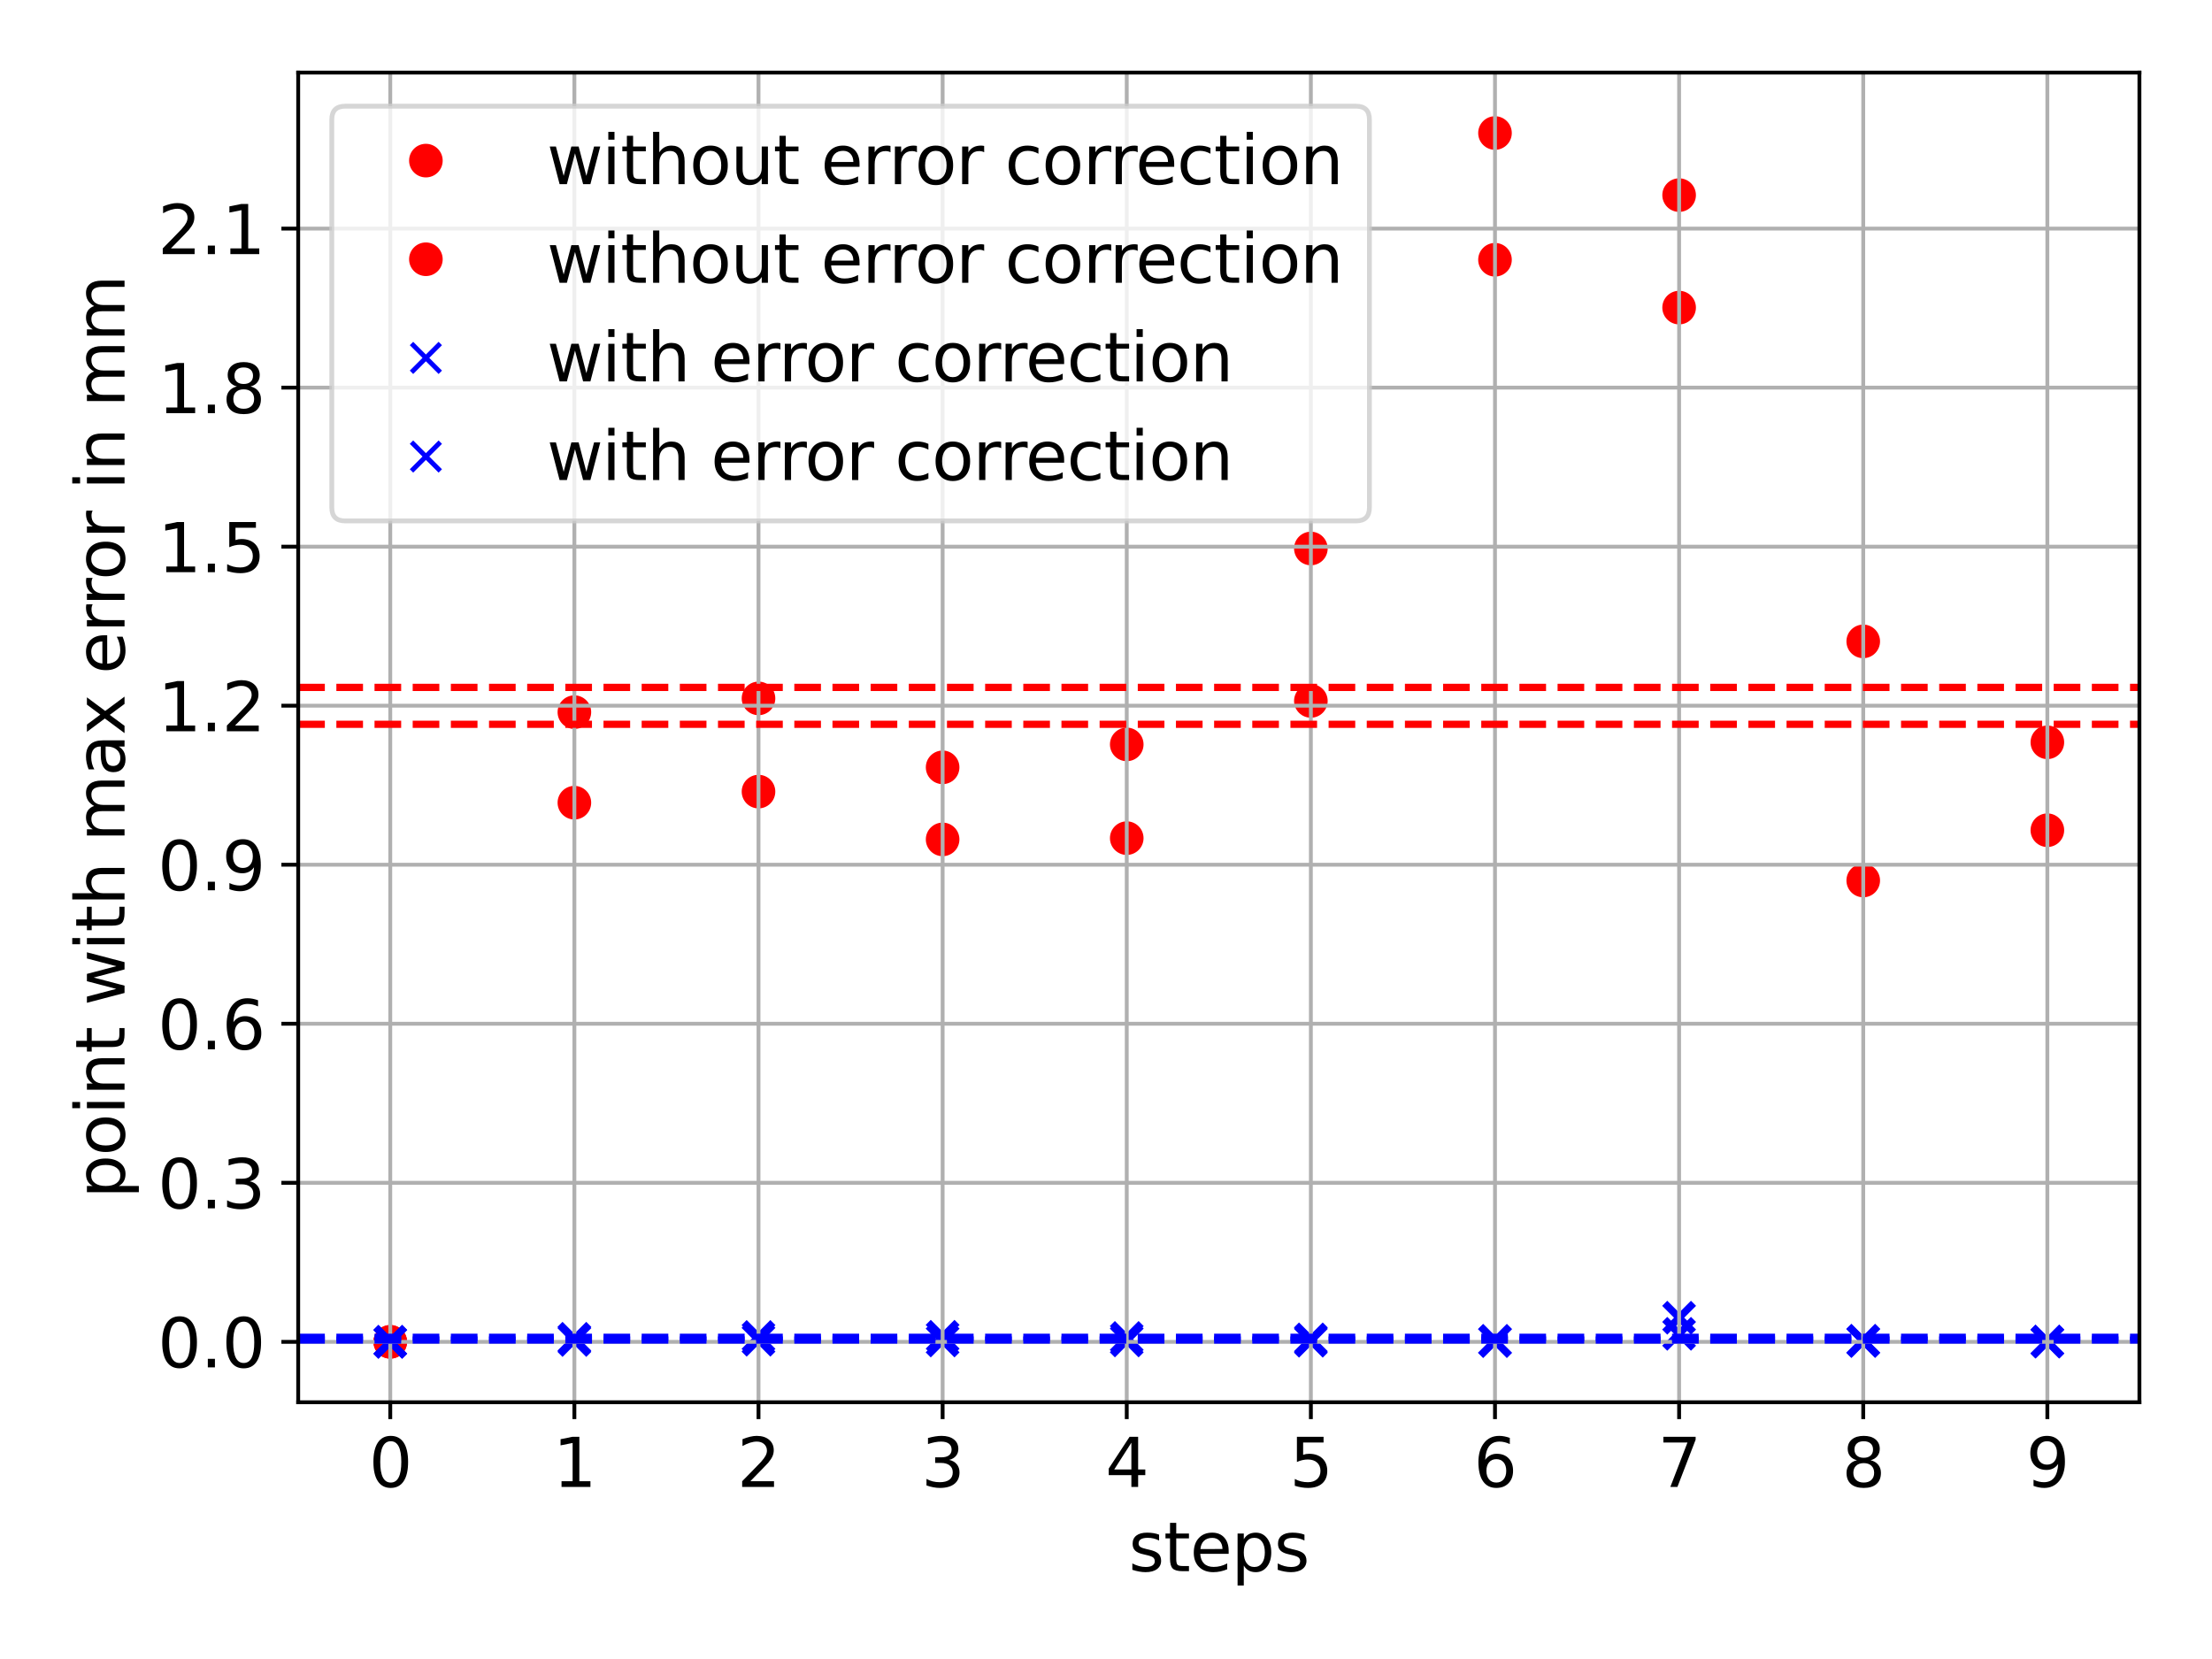 <?xml version="1.0" encoding="utf-8" standalone="no"?>
<!DOCTYPE svg PUBLIC "-//W3C//DTD SVG 1.1//EN"
  "http://www.w3.org/Graphics/SVG/1.1/DTD/svg11.dtd">
<svg height="345.6pt" version="1.1" viewBox="0 0 460.8 345.6" width="460.8pt" xmlns="http://www.w3.org/2000/svg" xmlns:xlink="http://www.w3.org/1999/xlink">
 <defs>
  <style type="text/css">*{stroke-linecap:butt;stroke-linejoin:round;}</style>
 </defs>
 <g id="figure_1">
  <g id="patch_1">
   <path d="M 0 345.6 
L 460.8 345.6 
L 460.8 0 
L 0 0 
z
" style="fill:#ffffff;"/>
  </g>
  <g id="axes_1">
   <g id="patch_2">
    <path d="M 62.12 292.12 
L 445.68 292.12 
L 445.68 15.12 
L 62.12 15.12 
z
" style="fill:#ffffff;"/>
   </g>
   <g id="PathCollection_1">
    <defs>
     <path d="M 0 3 
C 0.796 3 1.559 2.684 2.121 2.121 
C 2.684 1.559 3 0.796 3 0 
C 3 -0.796 2.684 -1.559 2.121 -2.121 
C 1.559 -2.684 0.796 -3 0 -3 
C -0.796 -3 -1.559 -2.684 -2.121 -2.121 
C -2.684 -1.559 -3 -0.796 -3 0 
C -3 0.796 -2.684 1.559 -2.121 2.121 
C -1.559 2.684 -0.796 3 0 3 
z
" id="mdfc60737e6" style="stroke:#ff0000;"/>
    </defs>
    <g clip-path="url(#p42411b717d)">
     <use style="fill:#ff0000;stroke:#ff0000;" x="81.298" xlink:href="#mdfc60737e6" y="279.529"/>
    </g>
   </g>
   <g id="PathCollection_2">
    <g clip-path="url(#p42411b717d)">
     <use style="fill:#ff0000;stroke:#ff0000;" x="119.654" xlink:href="#mdfc60737e6" y="148.354"/>
    </g>
   </g>
   <g id="PathCollection_3">
    <g clip-path="url(#p42411b717d)">
     <use style="fill:#ff0000;stroke:#ff0000;" x="158.01" xlink:href="#mdfc60737e6" y="145.49"/>
    </g>
   </g>
   <g id="PathCollection_4">
    <g clip-path="url(#p42411b717d)">
     <use style="fill:#ff0000;stroke:#ff0000;" x="196.366" xlink:href="#mdfc60737e6" y="159.851"/>
    </g>
   </g>
   <g id="PathCollection_5">
    <g clip-path="url(#p42411b717d)">
     <use style="fill:#ff0000;stroke:#ff0000;" x="234.722" xlink:href="#mdfc60737e6" y="155.073"/>
    </g>
   </g>
   <g id="PathCollection_6">
    <g clip-path="url(#p42411b717d)">
     <use style="fill:#ff0000;stroke:#ff0000;" x="273.078" xlink:href="#mdfc60737e6" y="146.016"/>
    </g>
   </g>
   <g id="PathCollection_7">
    <g clip-path="url(#p42411b717d)">
     <use style="fill:#ff0000;stroke:#ff0000;" x="311.434" xlink:href="#mdfc60737e6" y="54.112"/>
    </g>
   </g>
   <g id="PathCollection_8">
    <g clip-path="url(#p42411b717d)">
     <use style="fill:#ff0000;stroke:#ff0000;" x="349.79" xlink:href="#mdfc60737e6" y="64.078"/>
    </g>
   </g>
   <g id="PathCollection_9">
    <g clip-path="url(#p42411b717d)">
     <use style="fill:#ff0000;stroke:#ff0000;" x="388.146" xlink:href="#mdfc60737e6" y="183.425"/>
    </g>
   </g>
   <g id="PathCollection_10">
    <g clip-path="url(#p42411b717d)">
     <use style="fill:#ff0000;stroke:#ff0000;" x="426.502" xlink:href="#mdfc60737e6" y="172.951"/>
    </g>
   </g>
   <g id="PathCollection_11">
    <g clip-path="url(#p42411b717d)">
     <use style="fill:#ff0000;stroke:#ff0000;" x="81.298" xlink:href="#mdfc60737e6" y="279.529"/>
    </g>
   </g>
   <g id="PathCollection_12">
    <g clip-path="url(#p42411b717d)">
     <use style="fill:#ff0000;stroke:#ff0000;" x="119.654" xlink:href="#mdfc60737e6" y="167.215"/>
    </g>
   </g>
   <g id="PathCollection_13">
    <g clip-path="url(#p42411b717d)">
     <use style="fill:#ff0000;stroke:#ff0000;" x="158.01" xlink:href="#mdfc60737e6" y="164.905"/>
    </g>
   </g>
   <g id="PathCollection_14">
    <g clip-path="url(#p42411b717d)">
     <use style="fill:#ff0000;stroke:#ff0000;" x="196.366" xlink:href="#mdfc60737e6" y="174.861"/>
    </g>
   </g>
   <g id="PathCollection_15">
    <g clip-path="url(#p42411b717d)">
     <use style="fill:#ff0000;stroke:#ff0000;" x="234.722" xlink:href="#mdfc60737e6" y="174.601"/>
    </g>
   </g>
   <g id="PathCollection_16">
    <g clip-path="url(#p42411b717d)">
     <use style="fill:#ff0000;stroke:#ff0000;" x="273.078" xlink:href="#mdfc60737e6" y="114.26"/>
    </g>
   </g>
   <g id="PathCollection_17">
    <g clip-path="url(#p42411b717d)">
     <use style="fill:#ff0000;stroke:#ff0000;" x="311.434" xlink:href="#mdfc60737e6" y="27.711"/>
    </g>
   </g>
   <g id="PathCollection_18">
    <g clip-path="url(#p42411b717d)">
     <use style="fill:#ff0000;stroke:#ff0000;" x="349.79" xlink:href="#mdfc60737e6" y="40.645"/>
    </g>
   </g>
   <g id="PathCollection_19">
    <g clip-path="url(#p42411b717d)">
     <use style="fill:#ff0000;stroke:#ff0000;" x="388.146" xlink:href="#mdfc60737e6" y="133.613"/>
    </g>
   </g>
   <g id="PathCollection_20">
    <g clip-path="url(#p42411b717d)">
     <use style="fill:#ff0000;stroke:#ff0000;" x="426.502" xlink:href="#mdfc60737e6" y="154.637"/>
    </g>
   </g>
   <g id="PathCollection_21">
    <defs>
     <path d="M -3 3 
L 3 -3 
M -3 -3 
L 3 3 
" id="m2d90155cd4" style="stroke:#0000ff;stroke-width:1.5;"/>
    </defs>
    <g clip-path="url(#p42411b717d)">
     <use style="fill:#0000ff;stroke:#0000ff;stroke-width:1.5;" x="81.298" xlink:href="#m2d90155cd4" y="279.529"/>
    </g>
   </g>
   <g id="PathCollection_22">
    <g clip-path="url(#p42411b717d)">
     <use style="fill:#0000ff;stroke:#0000ff;stroke-width:1.5;" x="119.654" xlink:href="#m2d90155cd4" y="278.889"/>
    </g>
   </g>
   <g id="PathCollection_23">
    <g clip-path="url(#p42411b717d)">
     <use style="fill:#0000ff;stroke:#0000ff;stroke-width:1.5;" x="158.01" xlink:href="#m2d90155cd4" y="278.514"/>
    </g>
   </g>
   <g id="PathCollection_24">
    <g clip-path="url(#p42411b717d)">
     <use style="fill:#0000ff;stroke:#0000ff;stroke-width:1.5;" x="196.366" xlink:href="#m2d90155cd4" y="278.477"/>
    </g>
   </g>
   <g id="PathCollection_25">
    <g clip-path="url(#p42411b717d)">
     <use style="fill:#0000ff;stroke:#0000ff;stroke-width:1.5;" x="234.722" xlink:href="#m2d90155cd4" y="278.718"/>
    </g>
   </g>
   <g id="PathCollection_26">
    <g clip-path="url(#p42411b717d)">
     <use style="fill:#0000ff;stroke:#0000ff;stroke-width:1.5;" x="273.078" xlink:href="#m2d90155cd4" y="279.022"/>
    </g>
   </g>
   <g id="PathCollection_27">
    <g clip-path="url(#p42411b717d)">
     <use style="fill:#0000ff;stroke:#0000ff;stroke-width:1.5;" x="311.434" xlink:href="#m2d90155cd4" y="279.346"/>
    </g>
   </g>
   <g id="PathCollection_28">
    <g clip-path="url(#p42411b717d)">
     <use style="fill:#0000ff;stroke:#0000ff;stroke-width:1.5;" x="349.79" xlink:href="#m2d90155cd4" y="274.5"/>
    </g>
   </g>
   <g id="PathCollection_29">
    <g clip-path="url(#p42411b717d)">
     <use style="fill:#0000ff;stroke:#0000ff;stroke-width:1.5;" x="388.146" xlink:href="#m2d90155cd4" y="279.307"/>
    </g>
   </g>
   <g id="PathCollection_30">
    <g clip-path="url(#p42411b717d)">
     <use style="fill:#0000ff;stroke:#0000ff;stroke-width:1.5;" x="426.502" xlink:href="#m2d90155cd4" y="279.478"/>
    </g>
   </g>
   <g id="PathCollection_31">
    <g clip-path="url(#p42411b717d)">
     <use style="fill:#0000ff;stroke:#0000ff;stroke-width:1.5;" x="81.298" xlink:href="#m2d90155cd4" y="279.529"/>
    </g>
   </g>
   <g id="PathCollection_32">
    <g clip-path="url(#p42411b717d)">
     <use style="fill:#0000ff;stroke:#0000ff;stroke-width:1.5;" x="119.654" xlink:href="#m2d90155cd4" y="279.143"/>
    </g>
   </g>
   <g id="PathCollection_33">
    <g clip-path="url(#p42411b717d)">
     <use style="fill:#0000ff;stroke:#0000ff;stroke-width:1.5;" x="158.01" xlink:href="#m2d90155cd4" y="279.089"/>
    </g>
   </g>
   <g id="PathCollection_34">
    <g clip-path="url(#p42411b717d)">
     <use style="fill:#0000ff;stroke:#0000ff;stroke-width:1.5;" x="196.366" xlink:href="#m2d90155cd4" y="279.247"/>
    </g>
   </g>
   <g id="PathCollection_35">
    <g clip-path="url(#p42411b717d)">
     <use style="fill:#0000ff;stroke:#0000ff;stroke-width:1.5;" x="234.722" xlink:href="#m2d90155cd4" y="279.237"/>
    </g>
   </g>
   <g id="PathCollection_36">
    <g clip-path="url(#p42411b717d)">
     <use style="fill:#0000ff;stroke:#0000ff;stroke-width:1.5;" x="273.078" xlink:href="#m2d90155cd4" y="279.296"/>
    </g>
   </g>
   <g id="PathCollection_37">
    <g clip-path="url(#p42411b717d)">
     <use style="fill:#0000ff;stroke:#0000ff;stroke-width:1.5;" x="311.434" xlink:href="#m2d90155cd4" y="279.344"/>
    </g>
   </g>
   <g id="PathCollection_38">
    <g clip-path="url(#p42411b717d)">
     <use style="fill:#0000ff;stroke:#0000ff;stroke-width:1.5;" x="349.79" xlink:href="#m2d90155cd4" y="277.857"/>
    </g>
   </g>
   <g id="PathCollection_39">
    <g clip-path="url(#p42411b717d)">
     <use style="fill:#0000ff;stroke:#0000ff;stroke-width:1.5;" x="388.146" xlink:href="#m2d90155cd4" y="279.351"/>
    </g>
   </g>
   <g id="PathCollection_40">
    <g clip-path="url(#p42411b717d)">
     <use style="fill:#0000ff;stroke:#0000ff;stroke-width:1.5;" x="426.502" xlink:href="#m2d90155cd4" y="279.464"/>
    </g>
   </g>
   <g id="matplotlib.axis_1">
    <g id="xtick_1">
     <g id="line2d_1">
      <path clip-path="url(#p42411b717d)" d="M 81.298 292.12 
L 81.298 15.12 
" style="fill:none;stroke:#b0b0b0;stroke-linecap:square;stroke-width:0.8;"/>
     </g>
     <g id="line2d_2">
      <defs>
       <path d="M 0 0 
L 0 3.5 
" id="m6ccdf4786d" style="stroke:#000000;stroke-width:0.8;"/>
      </defs>
      <g>
       <use style="stroke:#000000;stroke-width:0.8;" x="81.298" xlink:href="#m6ccdf4786d" y="292.12"/>
      </g>
     </g>
     <g id="text_1">
      <!-- 0 -->
      <g transform="translate(76.844 309.758)scale(0.14 -0.14)">
       <defs>
        <path d="M 2034 4250 
Q 1547 4250 1301 3770 
Q 1056 3291 1056 2328 
Q 1056 1369 1301 889 
Q 1547 409 2034 409 
Q 2525 409 2770 889 
Q 3016 1369 3016 2328 
Q 3016 3291 2770 3770 
Q 2525 4250 2034 4250 
z
M 2034 4750 
Q 2819 4750 3233 4129 
Q 3647 3509 3647 2328 
Q 3647 1150 3233 529 
Q 2819 -91 2034 -91 
Q 1250 -91 836 529 
Q 422 1150 422 2328 
Q 422 3509 836 4129 
Q 1250 4750 2034 4750 
z
" id="DejaVuSans-30" transform="scale(0.016)"/>
       </defs>
       <use xlink:href="#DejaVuSans-30"/>
      </g>
     </g>
    </g>
    <g id="xtick_2">
     <g id="line2d_3">
      <path clip-path="url(#p42411b717d)" d="M 119.654 292.12 
L 119.654 15.12 
" style="fill:none;stroke:#b0b0b0;stroke-linecap:square;stroke-width:0.8;"/>
     </g>
     <g id="line2d_4">
      <g>
       <use style="stroke:#000000;stroke-width:0.8;" x="119.654" xlink:href="#m6ccdf4786d" y="292.12"/>
      </g>
     </g>
     <g id="text_2">
      <!-- 1 -->
      <g transform="translate(115.2 309.758)scale(0.14 -0.14)">
       <defs>
        <path d="M 794 531 
L 1825 531 
L 1825 4091 
L 703 3866 
L 703 4441 
L 1819 4666 
L 2450 4666 
L 2450 531 
L 3481 531 
L 3481 0 
L 794 0 
L 794 531 
z
" id="DejaVuSans-31" transform="scale(0.016)"/>
       </defs>
       <use xlink:href="#DejaVuSans-31"/>
      </g>
     </g>
    </g>
    <g id="xtick_3">
     <g id="line2d_5">
      <path clip-path="url(#p42411b717d)" d="M 158.01 292.12 
L 158.01 15.12 
" style="fill:none;stroke:#b0b0b0;stroke-linecap:square;stroke-width:0.8;"/>
     </g>
     <g id="line2d_6">
      <g>
       <use style="stroke:#000000;stroke-width:0.8;" x="158.01" xlink:href="#m6ccdf4786d" y="292.12"/>
      </g>
     </g>
     <g id="text_3">
      <!-- 2 -->
      <g transform="translate(153.556 309.758)scale(0.14 -0.14)">
       <defs>
        <path d="M 1228 531 
L 3431 531 
L 3431 0 
L 469 0 
L 469 531 
Q 828 903 1448 1529 
Q 2069 2156 2228 2338 
Q 2531 2678 2651 2914 
Q 2772 3150 2772 3378 
Q 2772 3750 2511 3984 
Q 2250 4219 1831 4219 
Q 1534 4219 1204 4116 
Q 875 4013 500 3803 
L 500 4441 
Q 881 4594 1212 4672 
Q 1544 4750 1819 4750 
Q 2544 4750 2975 4387 
Q 3406 4025 3406 3419 
Q 3406 3131 3298 2873 
Q 3191 2616 2906 2266 
Q 2828 2175 2409 1742 
Q 1991 1309 1228 531 
z
" id="DejaVuSans-32" transform="scale(0.016)"/>
       </defs>
       <use xlink:href="#DejaVuSans-32"/>
      </g>
     </g>
    </g>
    <g id="xtick_4">
     <g id="line2d_7">
      <path clip-path="url(#p42411b717d)" d="M 196.366 292.12 
L 196.366 15.12 
" style="fill:none;stroke:#b0b0b0;stroke-linecap:square;stroke-width:0.8;"/>
     </g>
     <g id="line2d_8">
      <g>
       <use style="stroke:#000000;stroke-width:0.8;" x="196.366" xlink:href="#m6ccdf4786d" y="292.12"/>
      </g>
     </g>
     <g id="text_4">
      <!-- 3 -->
      <g transform="translate(191.912 309.758)scale(0.14 -0.14)">
       <defs>
        <path d="M 2597 2516 
Q 3050 2419 3304 2112 
Q 3559 1806 3559 1356 
Q 3559 666 3084 287 
Q 2609 -91 1734 -91 
Q 1441 -91 1130 -33 
Q 819 25 488 141 
L 488 750 
Q 750 597 1062 519 
Q 1375 441 1716 441 
Q 2309 441 2620 675 
Q 2931 909 2931 1356 
Q 2931 1769 2642 2001 
Q 2353 2234 1838 2234 
L 1294 2234 
L 1294 2753 
L 1863 2753 
Q 2328 2753 2575 2939 
Q 2822 3125 2822 3475 
Q 2822 3834 2567 4026 
Q 2313 4219 1838 4219 
Q 1578 4219 1281 4162 
Q 984 4106 628 3988 
L 628 4550 
Q 988 4650 1302 4700 
Q 1616 4750 1894 4750 
Q 2613 4750 3031 4423 
Q 3450 4097 3450 3541 
Q 3450 3153 3228 2886 
Q 3006 2619 2597 2516 
z
" id="DejaVuSans-33" transform="scale(0.016)"/>
       </defs>
       <use xlink:href="#DejaVuSans-33"/>
      </g>
     </g>
    </g>
    <g id="xtick_5">
     <g id="line2d_9">
      <path clip-path="url(#p42411b717d)" d="M 234.722 292.12 
L 234.722 15.12 
" style="fill:none;stroke:#b0b0b0;stroke-linecap:square;stroke-width:0.8;"/>
     </g>
     <g id="line2d_10">
      <g>
       <use style="stroke:#000000;stroke-width:0.8;" x="234.722" xlink:href="#m6ccdf4786d" y="292.12"/>
      </g>
     </g>
     <g id="text_5">
      <!-- 4 -->
      <g transform="translate(230.268 309.758)scale(0.14 -0.14)">
       <defs>
        <path d="M 2419 4116 
L 825 1625 
L 2419 1625 
L 2419 4116 
z
M 2253 4666 
L 3047 4666 
L 3047 1625 
L 3713 1625 
L 3713 1100 
L 3047 1100 
L 3047 0 
L 2419 0 
L 2419 1100 
L 313 1100 
L 313 1709 
L 2253 4666 
z
" id="DejaVuSans-34" transform="scale(0.016)"/>
       </defs>
       <use xlink:href="#DejaVuSans-34"/>
      </g>
     </g>
    </g>
    <g id="xtick_6">
     <g id="line2d_11">
      <path clip-path="url(#p42411b717d)" d="M 273.078 292.12 
L 273.078 15.12 
" style="fill:none;stroke:#b0b0b0;stroke-linecap:square;stroke-width:0.8;"/>
     </g>
     <g id="line2d_12">
      <g>
       <use style="stroke:#000000;stroke-width:0.8;" x="273.078" xlink:href="#m6ccdf4786d" y="292.12"/>
      </g>
     </g>
     <g id="text_6">
      <!-- 5 -->
      <g transform="translate(268.624 309.758)scale(0.14 -0.14)">
       <defs>
        <path d="M 691 4666 
L 3169 4666 
L 3169 4134 
L 1269 4134 
L 1269 2991 
Q 1406 3038 1543 3061 
Q 1681 3084 1819 3084 
Q 2600 3084 3056 2656 
Q 3513 2228 3513 1497 
Q 3513 744 3044 326 
Q 2575 -91 1722 -91 
Q 1428 -91 1123 -41 
Q 819 9 494 109 
L 494 744 
Q 775 591 1075 516 
Q 1375 441 1709 441 
Q 2250 441 2565 725 
Q 2881 1009 2881 1497 
Q 2881 1984 2565 2268 
Q 2250 2553 1709 2553 
Q 1456 2553 1204 2497 
Q 953 2441 691 2322 
L 691 4666 
z
" id="DejaVuSans-35" transform="scale(0.016)"/>
       </defs>
       <use xlink:href="#DejaVuSans-35"/>
      </g>
     </g>
    </g>
    <g id="xtick_7">
     <g id="line2d_13">
      <path clip-path="url(#p42411b717d)" d="M 311.434 292.12 
L 311.434 15.12 
" style="fill:none;stroke:#b0b0b0;stroke-linecap:square;stroke-width:0.8;"/>
     </g>
     <g id="line2d_14">
      <g>
       <use style="stroke:#000000;stroke-width:0.8;" x="311.434" xlink:href="#m6ccdf4786d" y="292.12"/>
      </g>
     </g>
     <g id="text_7">
      <!-- 6 -->
      <g transform="translate(306.98 309.758)scale(0.14 -0.14)">
       <defs>
        <path d="M 2113 2584 
Q 1688 2584 1439 2293 
Q 1191 2003 1191 1497 
Q 1191 994 1439 701 
Q 1688 409 2113 409 
Q 2538 409 2786 701 
Q 3034 994 3034 1497 
Q 3034 2003 2786 2293 
Q 2538 2584 2113 2584 
z
M 3366 4563 
L 3366 3988 
Q 3128 4100 2886 4159 
Q 2644 4219 2406 4219 
Q 1781 4219 1451 3797 
Q 1122 3375 1075 2522 
Q 1259 2794 1537 2939 
Q 1816 3084 2150 3084 
Q 2853 3084 3261 2657 
Q 3669 2231 3669 1497 
Q 3669 778 3244 343 
Q 2819 -91 2113 -91 
Q 1303 -91 875 529 
Q 447 1150 447 2328 
Q 447 3434 972 4092 
Q 1497 4750 2381 4750 
Q 2619 4750 2861 4703 
Q 3103 4656 3366 4563 
z
" id="DejaVuSans-36" transform="scale(0.016)"/>
       </defs>
       <use xlink:href="#DejaVuSans-36"/>
      </g>
     </g>
    </g>
    <g id="xtick_8">
     <g id="line2d_15">
      <path clip-path="url(#p42411b717d)" d="M 349.79 292.12 
L 349.79 15.12 
" style="fill:none;stroke:#b0b0b0;stroke-linecap:square;stroke-width:0.8;"/>
     </g>
     <g id="line2d_16">
      <g>
       <use style="stroke:#000000;stroke-width:0.8;" x="349.79" xlink:href="#m6ccdf4786d" y="292.12"/>
      </g>
     </g>
     <g id="text_8">
      <!-- 7 -->
      <g transform="translate(345.336 309.758)scale(0.14 -0.14)">
       <defs>
        <path d="M 525 4666 
L 3525 4666 
L 3525 4397 
L 1831 0 
L 1172 0 
L 2766 4134 
L 525 4134 
L 525 4666 
z
" id="DejaVuSans-37" transform="scale(0.016)"/>
       </defs>
       <use xlink:href="#DejaVuSans-37"/>
      </g>
     </g>
    </g>
    <g id="xtick_9">
     <g id="line2d_17">
      <path clip-path="url(#p42411b717d)" d="M 388.146 292.12 
L 388.146 15.12 
" style="fill:none;stroke:#b0b0b0;stroke-linecap:square;stroke-width:0.8;"/>
     </g>
     <g id="line2d_18">
      <g>
       <use style="stroke:#000000;stroke-width:0.8;" x="388.146" xlink:href="#m6ccdf4786d" y="292.12"/>
      </g>
     </g>
     <g id="text_9">
      <!-- 8 -->
      <g transform="translate(383.692 309.758)scale(0.14 -0.14)">
       <defs>
        <path d="M 2034 2216 
Q 1584 2216 1326 1975 
Q 1069 1734 1069 1313 
Q 1069 891 1326 650 
Q 1584 409 2034 409 
Q 2484 409 2743 651 
Q 3003 894 3003 1313 
Q 3003 1734 2745 1975 
Q 2488 2216 2034 2216 
z
M 1403 2484 
Q 997 2584 770 2862 
Q 544 3141 544 3541 
Q 544 4100 942 4425 
Q 1341 4750 2034 4750 
Q 2731 4750 3128 4425 
Q 3525 4100 3525 3541 
Q 3525 3141 3298 2862 
Q 3072 2584 2669 2484 
Q 3125 2378 3379 2068 
Q 3634 1759 3634 1313 
Q 3634 634 3220 271 
Q 2806 -91 2034 -91 
Q 1263 -91 848 271 
Q 434 634 434 1313 
Q 434 1759 690 2068 
Q 947 2378 1403 2484 
z
M 1172 3481 
Q 1172 3119 1398 2916 
Q 1625 2713 2034 2713 
Q 2441 2713 2670 2916 
Q 2900 3119 2900 3481 
Q 2900 3844 2670 4047 
Q 2441 4250 2034 4250 
Q 1625 4250 1398 4047 
Q 1172 3844 1172 3481 
z
" id="DejaVuSans-38" transform="scale(0.016)"/>
       </defs>
       <use xlink:href="#DejaVuSans-38"/>
      </g>
     </g>
    </g>
    <g id="xtick_10">
     <g id="line2d_19">
      <path clip-path="url(#p42411b717d)" d="M 426.502 292.12 
L 426.502 15.12 
" style="fill:none;stroke:#b0b0b0;stroke-linecap:square;stroke-width:0.8;"/>
     </g>
     <g id="line2d_20">
      <g>
       <use style="stroke:#000000;stroke-width:0.8;" x="426.502" xlink:href="#m6ccdf4786d" y="292.12"/>
      </g>
     </g>
     <g id="text_10">
      <!-- 9 -->
      <g transform="translate(422.048 309.758)scale(0.14 -0.14)">
       <defs>
        <path d="M 703 97 
L 703 672 
Q 941 559 1184 500 
Q 1428 441 1663 441 
Q 2288 441 2617 861 
Q 2947 1281 2994 2138 
Q 2813 1869 2534 1725 
Q 2256 1581 1919 1581 
Q 1219 1581 811 2004 
Q 403 2428 403 3163 
Q 403 3881 828 4315 
Q 1253 4750 1959 4750 
Q 2769 4750 3195 4129 
Q 3622 3509 3622 2328 
Q 3622 1225 3098 567 
Q 2575 -91 1691 -91 
Q 1453 -91 1209 -44 
Q 966 3 703 97 
z
M 1959 2075 
Q 2384 2075 2632 2365 
Q 2881 2656 2881 3163 
Q 2881 3666 2632 3958 
Q 2384 4250 1959 4250 
Q 1534 4250 1286 3958 
Q 1038 3666 1038 3163 
Q 1038 2656 1286 2365 
Q 1534 2075 1959 2075 
z
" id="DejaVuSans-39" transform="scale(0.016)"/>
       </defs>
       <use xlink:href="#DejaVuSans-39"/>
      </g>
     </g>
    </g>
    <g id="text_11">
     <!-- steps -->
     <g transform="translate(235.112 327.307)scale(0.14 -0.14)">
      <defs>
       <path d="M 2834 3397 
L 2834 2853 
Q 2591 2978 2328 3040 
Q 2066 3103 1784 3103 
Q 1356 3103 1142 2972 
Q 928 2841 928 2578 
Q 928 2378 1081 2264 
Q 1234 2150 1697 2047 
L 1894 2003 
Q 2506 1872 2764 1633 
Q 3022 1394 3022 966 
Q 3022 478 2636 193 
Q 2250 -91 1575 -91 
Q 1294 -91 989 -36 
Q 684 19 347 128 
L 347 722 
Q 666 556 975 473 
Q 1284 391 1588 391 
Q 1994 391 2212 530 
Q 2431 669 2431 922 
Q 2431 1156 2273 1281 
Q 2116 1406 1581 1522 
L 1381 1569 
Q 847 1681 609 1914 
Q 372 2147 372 2553 
Q 372 3047 722 3315 
Q 1072 3584 1716 3584 
Q 2034 3584 2315 3537 
Q 2597 3491 2834 3397 
z
" id="DejaVuSans-73" transform="scale(0.016)"/>
       <path d="M 1172 4494 
L 1172 3500 
L 2356 3500 
L 2356 3053 
L 1172 3053 
L 1172 1153 
Q 1172 725 1289 603 
Q 1406 481 1766 481 
L 2356 481 
L 2356 0 
L 1766 0 
Q 1100 0 847 248 
Q 594 497 594 1153 
L 594 3053 
L 172 3053 
L 172 3500 
L 594 3500 
L 594 4494 
L 1172 4494 
z
" id="DejaVuSans-74" transform="scale(0.016)"/>
       <path d="M 3597 1894 
L 3597 1613 
L 953 1613 
Q 991 1019 1311 708 
Q 1631 397 2203 397 
Q 2534 397 2845 478 
Q 3156 559 3463 722 
L 3463 178 
Q 3153 47 2828 -22 
Q 2503 -91 2169 -91 
Q 1331 -91 842 396 
Q 353 884 353 1716 
Q 353 2575 817 3079 
Q 1281 3584 2069 3584 
Q 2775 3584 3186 3129 
Q 3597 2675 3597 1894 
z
M 3022 2063 
Q 3016 2534 2758 2815 
Q 2500 3097 2075 3097 
Q 1594 3097 1305 2825 
Q 1016 2553 972 2059 
L 3022 2063 
z
" id="DejaVuSans-65" transform="scale(0.016)"/>
       <path d="M 1159 525 
L 1159 -1331 
L 581 -1331 
L 581 3500 
L 1159 3500 
L 1159 2969 
Q 1341 3281 1617 3432 
Q 1894 3584 2278 3584 
Q 2916 3584 3314 3078 
Q 3713 2572 3713 1747 
Q 3713 922 3314 415 
Q 2916 -91 2278 -91 
Q 1894 -91 1617 61 
Q 1341 213 1159 525 
z
M 3116 1747 
Q 3116 2381 2855 2742 
Q 2594 3103 2138 3103 
Q 1681 3103 1420 2742 
Q 1159 2381 1159 1747 
Q 1159 1113 1420 752 
Q 1681 391 2138 391 
Q 2594 391 2855 752 
Q 3116 1113 3116 1747 
z
" id="DejaVuSans-70" transform="scale(0.016)"/>
      </defs>
      <use xlink:href="#DejaVuSans-73"/>
      <use x="52.1" xlink:href="#DejaVuSans-74"/>
      <use x="91.309" xlink:href="#DejaVuSans-65"/>
      <use x="152.832" xlink:href="#DejaVuSans-70"/>
      <use x="216.309" xlink:href="#DejaVuSans-73"/>
     </g>
    </g>
   </g>
   <g id="matplotlib.axis_2">
    <g id="ytick_1">
     <g id="line2d_21">
      <path clip-path="url(#p42411b717d)" d="M 62.12 279.529 
L 445.68 279.529 
" style="fill:none;stroke:#b0b0b0;stroke-linecap:square;stroke-width:0.8;"/>
     </g>
     <g id="line2d_22">
      <defs>
       <path d="M 0 0 
L -3.5 0 
" id="m29a35df2fb" style="stroke:#000000;stroke-width:0.8;"/>
      </defs>
      <g>
       <use style="stroke:#000000;stroke-width:0.8;" x="62.12" xlink:href="#m29a35df2fb" y="279.529"/>
      </g>
     </g>
     <g id="text_12">
      <!-- 0.0 -->
      <g transform="translate(32.856 284.848)scale(0.14 -0.14)">
       <defs>
        <path d="M 684 794 
L 1344 794 
L 1344 0 
L 684 0 
L 684 794 
z
" id="DejaVuSans-2e" transform="scale(0.016)"/>
       </defs>
       <use xlink:href="#DejaVuSans-30"/>
       <use x="63.623" xlink:href="#DejaVuSans-2e"/>
       <use x="95.41" xlink:href="#DejaVuSans-30"/>
      </g>
     </g>
    </g>
    <g id="ytick_2">
     <g id="line2d_23">
      <path clip-path="url(#p42411b717d)" d="M 62.12 246.399 
L 445.68 246.399 
" style="fill:none;stroke:#b0b0b0;stroke-linecap:square;stroke-width:0.8;"/>
     </g>
     <g id="line2d_24">
      <g>
       <use style="stroke:#000000;stroke-width:0.8;" x="62.12" xlink:href="#m29a35df2fb" y="246.399"/>
      </g>
     </g>
     <g id="text_13">
      <!-- 0.3 -->
      <g transform="translate(32.856 251.718)scale(0.14 -0.14)">
       <use xlink:href="#DejaVuSans-30"/>
       <use x="63.623" xlink:href="#DejaVuSans-2e"/>
       <use x="95.41" xlink:href="#DejaVuSans-33"/>
      </g>
     </g>
    </g>
    <g id="ytick_3">
     <g id="line2d_25">
      <path clip-path="url(#p42411b717d)" d="M 62.12 213.269 
L 445.68 213.269 
" style="fill:none;stroke:#b0b0b0;stroke-linecap:square;stroke-width:0.8;"/>
     </g>
     <g id="line2d_26">
      <g>
       <use style="stroke:#000000;stroke-width:0.8;" x="62.12" xlink:href="#m29a35df2fb" y="213.269"/>
      </g>
     </g>
     <g id="text_14">
      <!-- 0.6 -->
      <g transform="translate(32.856 218.588)scale(0.14 -0.14)">
       <use xlink:href="#DejaVuSans-30"/>
       <use x="63.623" xlink:href="#DejaVuSans-2e"/>
       <use x="95.41" xlink:href="#DejaVuSans-36"/>
      </g>
     </g>
    </g>
    <g id="ytick_4">
     <g id="line2d_27">
      <path clip-path="url(#p42411b717d)" d="M 62.12 180.14 
L 445.68 180.14 
" style="fill:none;stroke:#b0b0b0;stroke-linecap:square;stroke-width:0.8;"/>
     </g>
     <g id="line2d_28">
      <g>
       <use style="stroke:#000000;stroke-width:0.8;" x="62.12" xlink:href="#m29a35df2fb" y="180.14"/>
      </g>
     </g>
     <g id="text_15">
      <!-- 0.9 -->
      <g transform="translate(32.856 185.459)scale(0.14 -0.14)">
       <use xlink:href="#DejaVuSans-30"/>
       <use x="63.623" xlink:href="#DejaVuSans-2e"/>
       <use x="95.41" xlink:href="#DejaVuSans-39"/>
      </g>
     </g>
    </g>
    <g id="ytick_5">
     <g id="line2d_29">
      <path clip-path="url(#p42411b717d)" d="M 62.12 147.01 
L 445.68 147.01 
" style="fill:none;stroke:#b0b0b0;stroke-linecap:square;stroke-width:0.8;"/>
     </g>
     <g id="line2d_30">
      <g>
       <use style="stroke:#000000;stroke-width:0.8;" x="62.12" xlink:href="#m29a35df2fb" y="147.01"/>
      </g>
     </g>
     <g id="text_16">
      <!-- 1.2 -->
      <g transform="translate(32.856 152.329)scale(0.14 -0.14)">
       <use xlink:href="#DejaVuSans-31"/>
       <use x="63.623" xlink:href="#DejaVuSans-2e"/>
       <use x="95.41" xlink:href="#DejaVuSans-32"/>
      </g>
     </g>
    </g>
    <g id="ytick_6">
     <g id="line2d_31">
      <path clip-path="url(#p42411b717d)" d="M 62.12 113.88 
L 445.68 113.88 
" style="fill:none;stroke:#b0b0b0;stroke-linecap:square;stroke-width:0.8;"/>
     </g>
     <g id="line2d_32">
      <g>
       <use style="stroke:#000000;stroke-width:0.8;" x="62.12" xlink:href="#m29a35df2fb" y="113.88"/>
      </g>
     </g>
     <g id="text_17">
      <!-- 1.5 -->
      <g transform="translate(32.856 119.199)scale(0.14 -0.14)">
       <use xlink:href="#DejaVuSans-31"/>
       <use x="63.623" xlink:href="#DejaVuSans-2e"/>
       <use x="95.41" xlink:href="#DejaVuSans-35"/>
      </g>
     </g>
    </g>
    <g id="ytick_7">
     <g id="line2d_33">
      <path clip-path="url(#p42411b717d)" d="M 62.12 80.75 
L 445.68 80.75 
" style="fill:none;stroke:#b0b0b0;stroke-linecap:square;stroke-width:0.8;"/>
     </g>
     <g id="line2d_34">
      <g>
       <use style="stroke:#000000;stroke-width:0.8;" x="62.12" xlink:href="#m29a35df2fb" y="80.75"/>
      </g>
     </g>
     <g id="text_18">
      <!-- 1.8 -->
      <g transform="translate(32.856 86.069)scale(0.14 -0.14)">
       <use xlink:href="#DejaVuSans-31"/>
       <use x="63.623" xlink:href="#DejaVuSans-2e"/>
       <use x="95.41" xlink:href="#DejaVuSans-38"/>
      </g>
     </g>
    </g>
    <g id="ytick_8">
     <g id="line2d_35">
      <path clip-path="url(#p42411b717d)" d="M 62.12 47.62 
L 445.68 47.62 
" style="fill:none;stroke:#b0b0b0;stroke-linecap:square;stroke-width:0.8;"/>
     </g>
     <g id="line2d_36">
      <g>
       <use style="stroke:#000000;stroke-width:0.8;" x="62.12" xlink:href="#m29a35df2fb" y="47.62"/>
      </g>
     </g>
     <g id="text_19">
      <!-- 2.1 -->
      <g transform="translate(32.856 52.939)scale(0.14 -0.14)">
       <use xlink:href="#DejaVuSans-32"/>
       <use x="63.623" xlink:href="#DejaVuSans-2e"/>
       <use x="95.41" xlink:href="#DejaVuSans-31"/>
      </g>
     </g>
    </g>
    <g id="text_20">
     <!-- point with max error in mm -->
     <g transform="translate(25.944 249.658)rotate(-90)scale(0.14 -0.14)">
      <defs>
       <path d="M 1959 3097 
Q 1497 3097 1228 2736 
Q 959 2375 959 1747 
Q 959 1119 1226 758 
Q 1494 397 1959 397 
Q 2419 397 2687 759 
Q 2956 1122 2956 1747 
Q 2956 2369 2687 2733 
Q 2419 3097 1959 3097 
z
M 1959 3584 
Q 2709 3584 3137 3096 
Q 3566 2609 3566 1747 
Q 3566 888 3137 398 
Q 2709 -91 1959 -91 
Q 1206 -91 779 398 
Q 353 888 353 1747 
Q 353 2609 779 3096 
Q 1206 3584 1959 3584 
z
" id="DejaVuSans-6f" transform="scale(0.016)"/>
       <path d="M 603 3500 
L 1178 3500 
L 1178 0 
L 603 0 
L 603 3500 
z
M 603 4863 
L 1178 4863 
L 1178 4134 
L 603 4134 
L 603 4863 
z
" id="DejaVuSans-69" transform="scale(0.016)"/>
       <path d="M 3513 2113 
L 3513 0 
L 2938 0 
L 2938 2094 
Q 2938 2591 2744 2837 
Q 2550 3084 2163 3084 
Q 1697 3084 1428 2787 
Q 1159 2491 1159 1978 
L 1159 0 
L 581 0 
L 581 3500 
L 1159 3500 
L 1159 2956 
Q 1366 3272 1645 3428 
Q 1925 3584 2291 3584 
Q 2894 3584 3203 3211 
Q 3513 2838 3513 2113 
z
" id="DejaVuSans-6e" transform="scale(0.016)"/>
       <path id="DejaVuSans-20" transform="scale(0.016)"/>
       <path d="M 269 3500 
L 844 3500 
L 1563 769 
L 2278 3500 
L 2956 3500 
L 3675 769 
L 4391 3500 
L 4966 3500 
L 4050 0 
L 3372 0 
L 2619 2869 
L 1863 0 
L 1184 0 
L 269 3500 
z
" id="DejaVuSans-77" transform="scale(0.016)"/>
       <path d="M 3513 2113 
L 3513 0 
L 2938 0 
L 2938 2094 
Q 2938 2591 2744 2837 
Q 2550 3084 2163 3084 
Q 1697 3084 1428 2787 
Q 1159 2491 1159 1978 
L 1159 0 
L 581 0 
L 581 4863 
L 1159 4863 
L 1159 2956 
Q 1366 3272 1645 3428 
Q 1925 3584 2291 3584 
Q 2894 3584 3203 3211 
Q 3513 2838 3513 2113 
z
" id="DejaVuSans-68" transform="scale(0.016)"/>
       <path d="M 3328 2828 
Q 3544 3216 3844 3400 
Q 4144 3584 4550 3584 
Q 5097 3584 5394 3201 
Q 5691 2819 5691 2113 
L 5691 0 
L 5113 0 
L 5113 2094 
Q 5113 2597 4934 2840 
Q 4756 3084 4391 3084 
Q 3944 3084 3684 2787 
Q 3425 2491 3425 1978 
L 3425 0 
L 2847 0 
L 2847 2094 
Q 2847 2600 2669 2842 
Q 2491 3084 2119 3084 
Q 1678 3084 1418 2786 
Q 1159 2488 1159 1978 
L 1159 0 
L 581 0 
L 581 3500 
L 1159 3500 
L 1159 2956 
Q 1356 3278 1631 3431 
Q 1906 3584 2284 3584 
Q 2666 3584 2933 3390 
Q 3200 3197 3328 2828 
z
" id="DejaVuSans-6d" transform="scale(0.016)"/>
       <path d="M 2194 1759 
Q 1497 1759 1228 1600 
Q 959 1441 959 1056 
Q 959 750 1161 570 
Q 1363 391 1709 391 
Q 2188 391 2477 730 
Q 2766 1069 2766 1631 
L 2766 1759 
L 2194 1759 
z
M 3341 1997 
L 3341 0 
L 2766 0 
L 2766 531 
Q 2569 213 2275 61 
Q 1981 -91 1556 -91 
Q 1019 -91 701 211 
Q 384 513 384 1019 
Q 384 1609 779 1909 
Q 1175 2209 1959 2209 
L 2766 2209 
L 2766 2266 
Q 2766 2663 2505 2880 
Q 2244 3097 1772 3097 
Q 1472 3097 1187 3025 
Q 903 2953 641 2809 
L 641 3341 
Q 956 3463 1253 3523 
Q 1550 3584 1831 3584 
Q 2591 3584 2966 3190 
Q 3341 2797 3341 1997 
z
" id="DejaVuSans-61" transform="scale(0.016)"/>
       <path d="M 3513 3500 
L 2247 1797 
L 3578 0 
L 2900 0 
L 1881 1375 
L 863 0 
L 184 0 
L 1544 1831 
L 300 3500 
L 978 3500 
L 1906 2253 
L 2834 3500 
L 3513 3500 
z
" id="DejaVuSans-78" transform="scale(0.016)"/>
       <path d="M 2631 2963 
Q 2534 3019 2420 3045 
Q 2306 3072 2169 3072 
Q 1681 3072 1420 2755 
Q 1159 2438 1159 1844 
L 1159 0 
L 581 0 
L 581 3500 
L 1159 3500 
L 1159 2956 
Q 1341 3275 1631 3429 
Q 1922 3584 2338 3584 
Q 2397 3584 2469 3576 
Q 2541 3569 2628 3553 
L 2631 2963 
z
" id="DejaVuSans-72" transform="scale(0.016)"/>
      </defs>
      <use xlink:href="#DejaVuSans-70"/>
      <use x="63.477" xlink:href="#DejaVuSans-6f"/>
      <use x="124.658" xlink:href="#DejaVuSans-69"/>
      <use x="152.441" xlink:href="#DejaVuSans-6e"/>
      <use x="215.82" xlink:href="#DejaVuSans-74"/>
      <use x="255.029" xlink:href="#DejaVuSans-20"/>
      <use x="286.816" xlink:href="#DejaVuSans-77"/>
      <use x="368.604" xlink:href="#DejaVuSans-69"/>
      <use x="396.387" xlink:href="#DejaVuSans-74"/>
      <use x="435.596" xlink:href="#DejaVuSans-68"/>
      <use x="498.975" xlink:href="#DejaVuSans-20"/>
      <use x="530.762" xlink:href="#DejaVuSans-6d"/>
      <use x="628.174" xlink:href="#DejaVuSans-61"/>
      <use x="689.453" xlink:href="#DejaVuSans-78"/>
      <use x="748.633" xlink:href="#DejaVuSans-20"/>
      <use x="780.42" xlink:href="#DejaVuSans-65"/>
      <use x="841.943" xlink:href="#DejaVuSans-72"/>
      <use x="881.307" xlink:href="#DejaVuSans-72"/>
      <use x="920.17" xlink:href="#DejaVuSans-6f"/>
      <use x="981.352" xlink:href="#DejaVuSans-72"/>
      <use x="1022.465" xlink:href="#DejaVuSans-20"/>
      <use x="1054.252" xlink:href="#DejaVuSans-69"/>
      <use x="1082.035" xlink:href="#DejaVuSans-6e"/>
      <use x="1145.414" xlink:href="#DejaVuSans-20"/>
      <use x="1177.201" xlink:href="#DejaVuSans-6d"/>
      <use x="1274.613" xlink:href="#DejaVuSans-6d"/>
     </g>
    </g>
   </g>
   <g id="line2d_37">
    <path clip-path="url(#p42411b717d)" style="fill:none;"/>
    <g clip-path="url(#p42411b717d)"/>
   </g>
   <g id="line2d_38">
    <path clip-path="url(#p42411b717d)" d="M 62.12 150.888 
L 461.8 150.888 
" style="fill:none;stroke:#ff0000;stroke-dasharray:5.55,2.4;stroke-dashoffset:0;stroke-width:1.5;"/>
   </g>
   <g id="line2d_39">
    <path clip-path="url(#p42411b717d)" style="fill:none;"/>
    <g clip-path="url(#p42411b717d)"/>
   </g>
   <g id="line2d_40">
    <path clip-path="url(#p42411b717d)" d="M 62.12 143.198 
L 461.8 143.198 
" style="fill:none;stroke:#ff0000;stroke-dasharray:5.55,2.4;stroke-dashoffset:0;stroke-width:1.5;"/>
   </g>
   <g id="line2d_41">
    <path clip-path="url(#p42411b717d)" style="fill:none;"/>
    <defs>
     <path d="M -3 3 
L 3 -3 
M -3 -3 
L 3 3 
" id="m75cf91e703" style="stroke:#0000ff;"/>
    </defs>
    <g clip-path="url(#p42411b717d)"/>
   </g>
   <g id="line2d_42">
    <path clip-path="url(#p42411b717d)" d="M 62.12 278.578 
L 461.8 278.578 
" style="fill:none;stroke:#0000ff;stroke-dasharray:5.55,2.4;stroke-dashoffset:0;stroke-width:1.5;"/>
   </g>
   <g id="line2d_43">
    <path clip-path="url(#p42411b717d)" style="fill:none;"/>
    <g clip-path="url(#p42411b717d)"/>
   </g>
   <g id="line2d_44">
    <path clip-path="url(#p42411b717d)" d="M 62.12 279.156 
L 461.8 279.156 
" style="fill:none;stroke:#0000ff;stroke-dasharray:5.55,2.4;stroke-dashoffset:0;stroke-width:1.5;"/>
   </g>
   <g id="patch_3">
    <path d="M 62.12 292.12 
L 62.12 15.12 
" style="fill:none;stroke:#000000;stroke-linecap:square;stroke-linejoin:miter;stroke-width:0.8;"/>
   </g>
   <g id="patch_4">
    <path d="M 445.68 292.12 
L 445.68 15.12 
" style="fill:none;stroke:#000000;stroke-linecap:square;stroke-linejoin:miter;stroke-width:0.8;"/>
   </g>
   <g id="patch_5">
    <path d="M 62.12 292.12 
L 445.68 292.12 
" style="fill:none;stroke:#000000;stroke-linecap:square;stroke-linejoin:miter;stroke-width:0.8;"/>
   </g>
   <g id="patch_6">
    <path d="M 62.12 15.12 
L 445.68 15.12 
" style="fill:none;stroke:#000000;stroke-linecap:square;stroke-linejoin:miter;stroke-width:0.8;"/>
   </g>
   <g id="legend_1">
    <g id="patch_7">
     <path d="M 71.92 108.517 
L 282.476 108.517 
Q 285.276 108.517 285.276 105.718 
L 285.276 24.92 
Q 285.276 22.12 282.476 22.12 
L 71.92 22.12 
Q 69.12 22.12 69.12 24.92 
L 69.12 105.718 
Q 69.12 108.517 71.92 108.517 
z
" style="fill:#ffffff;opacity:0.8;stroke:#cccccc;stroke-linejoin:miter;"/>
    </g>
    <g id="line2d_45">
     <path d="M 74.72 33.458 
L 102.72 33.458 
" style="fill:none;"/>
    </g>
    <g id="line2d_46">
     <g>
      <use style="fill:#ff0000;stroke:#ff0000;" x="88.72" xlink:href="#mdfc60737e6" y="33.458"/>
     </g>
    </g>
    <g id="text_21">
     <!-- without error correction -->
     <g transform="translate(113.92 38.358)scale(0.14 -0.14)">
      <defs>
       <path d="M 544 1381 
L 544 3500 
L 1119 3500 
L 1119 1403 
Q 1119 906 1312 657 
Q 1506 409 1894 409 
Q 2359 409 2629 706 
Q 2900 1003 2900 1516 
L 2900 3500 
L 3475 3500 
L 3475 0 
L 2900 0 
L 2900 538 
Q 2691 219 2414 64 
Q 2138 -91 1772 -91 
Q 1169 -91 856 284 
Q 544 659 544 1381 
z
M 1991 3584 
L 1991 3584 
z
" id="DejaVuSans-75" transform="scale(0.016)"/>
       <path d="M 3122 3366 
L 3122 2828 
Q 2878 2963 2633 3030 
Q 2388 3097 2138 3097 
Q 1578 3097 1268 2742 
Q 959 2388 959 1747 
Q 959 1106 1268 751 
Q 1578 397 2138 397 
Q 2388 397 2633 464 
Q 2878 531 3122 666 
L 3122 134 
Q 2881 22 2623 -34 
Q 2366 -91 2075 -91 
Q 1284 -91 818 406 
Q 353 903 353 1747 
Q 353 2603 823 3093 
Q 1294 3584 2113 3584 
Q 2378 3584 2631 3529 
Q 2884 3475 3122 3366 
z
" id="DejaVuSans-63" transform="scale(0.016)"/>
      </defs>
      <use xlink:href="#DejaVuSans-77"/>
      <use x="81.787" xlink:href="#DejaVuSans-69"/>
      <use x="109.57" xlink:href="#DejaVuSans-74"/>
      <use x="148.779" xlink:href="#DejaVuSans-68"/>
      <use x="212.158" xlink:href="#DejaVuSans-6f"/>
      <use x="273.34" xlink:href="#DejaVuSans-75"/>
      <use x="336.719" xlink:href="#DejaVuSans-74"/>
      <use x="375.928" xlink:href="#DejaVuSans-20"/>
      <use x="407.715" xlink:href="#DejaVuSans-65"/>
      <use x="469.238" xlink:href="#DejaVuSans-72"/>
      <use x="508.602" xlink:href="#DejaVuSans-72"/>
      <use x="547.465" xlink:href="#DejaVuSans-6f"/>
      <use x="608.646" xlink:href="#DejaVuSans-72"/>
      <use x="649.76" xlink:href="#DejaVuSans-20"/>
      <use x="681.547" xlink:href="#DejaVuSans-63"/>
      <use x="736.527" xlink:href="#DejaVuSans-6f"/>
      <use x="797.709" xlink:href="#DejaVuSans-72"/>
      <use x="837.072" xlink:href="#DejaVuSans-72"/>
      <use x="875.936" xlink:href="#DejaVuSans-65"/>
      <use x="937.459" xlink:href="#DejaVuSans-63"/>
      <use x="992.439" xlink:href="#DejaVuSans-74"/>
      <use x="1031.648" xlink:href="#DejaVuSans-69"/>
      <use x="1059.432" xlink:href="#DejaVuSans-6f"/>
      <use x="1120.613" xlink:href="#DejaVuSans-6e"/>
     </g>
    </g>
    <g id="line2d_47">
     <path d="M 74.72 54.007 
L 102.72 54.007 
" style="fill:none;"/>
    </g>
    <g id="line2d_48">
     <g>
      <use style="fill:#ff0000;stroke:#ff0000;" x="88.72" xlink:href="#mdfc60737e6" y="54.007"/>
     </g>
    </g>
    <g id="text_22">
     <!-- without error correction -->
     <g transform="translate(113.92 58.907)scale(0.14 -0.14)">
      <use xlink:href="#DejaVuSans-77"/>
      <use x="81.787" xlink:href="#DejaVuSans-69"/>
      <use x="109.57" xlink:href="#DejaVuSans-74"/>
      <use x="148.779" xlink:href="#DejaVuSans-68"/>
      <use x="212.158" xlink:href="#DejaVuSans-6f"/>
      <use x="273.34" xlink:href="#DejaVuSans-75"/>
      <use x="336.719" xlink:href="#DejaVuSans-74"/>
      <use x="375.928" xlink:href="#DejaVuSans-20"/>
      <use x="407.715" xlink:href="#DejaVuSans-65"/>
      <use x="469.238" xlink:href="#DejaVuSans-72"/>
      <use x="508.602" xlink:href="#DejaVuSans-72"/>
      <use x="547.465" xlink:href="#DejaVuSans-6f"/>
      <use x="608.646" xlink:href="#DejaVuSans-72"/>
      <use x="649.76" xlink:href="#DejaVuSans-20"/>
      <use x="681.547" xlink:href="#DejaVuSans-63"/>
      <use x="736.527" xlink:href="#DejaVuSans-6f"/>
      <use x="797.709" xlink:href="#DejaVuSans-72"/>
      <use x="837.072" xlink:href="#DejaVuSans-72"/>
      <use x="875.936" xlink:href="#DejaVuSans-65"/>
      <use x="937.459" xlink:href="#DejaVuSans-63"/>
      <use x="992.439" xlink:href="#DejaVuSans-74"/>
      <use x="1031.648" xlink:href="#DejaVuSans-69"/>
      <use x="1059.432" xlink:href="#DejaVuSans-6f"/>
      <use x="1120.613" xlink:href="#DejaVuSans-6e"/>
     </g>
    </g>
    <g id="line2d_49">
     <path d="M 74.72 74.557 
L 102.72 74.557 
" style="fill:none;"/>
    </g>
    <g id="line2d_50">
     <g>
      <use style="fill:#0000ff;stroke:#0000ff;" x="88.72" xlink:href="#m75cf91e703" y="74.557"/>
     </g>
    </g>
    <g id="text_23">
     <!-- with error correction -->
     <g transform="translate(113.92 79.457)scale(0.14 -0.14)">
      <use xlink:href="#DejaVuSans-77"/>
      <use x="81.787" xlink:href="#DejaVuSans-69"/>
      <use x="109.57" xlink:href="#DejaVuSans-74"/>
      <use x="148.779" xlink:href="#DejaVuSans-68"/>
      <use x="212.158" xlink:href="#DejaVuSans-20"/>
      <use x="243.945" xlink:href="#DejaVuSans-65"/>
      <use x="305.469" xlink:href="#DejaVuSans-72"/>
      <use x="344.832" xlink:href="#DejaVuSans-72"/>
      <use x="383.695" xlink:href="#DejaVuSans-6f"/>
      <use x="444.877" xlink:href="#DejaVuSans-72"/>
      <use x="485.99" xlink:href="#DejaVuSans-20"/>
      <use x="517.777" xlink:href="#DejaVuSans-63"/>
      <use x="572.758" xlink:href="#DejaVuSans-6f"/>
      <use x="633.939" xlink:href="#DejaVuSans-72"/>
      <use x="673.303" xlink:href="#DejaVuSans-72"/>
      <use x="712.166" xlink:href="#DejaVuSans-65"/>
      <use x="773.689" xlink:href="#DejaVuSans-63"/>
      <use x="828.67" xlink:href="#DejaVuSans-74"/>
      <use x="867.879" xlink:href="#DejaVuSans-69"/>
      <use x="895.662" xlink:href="#DejaVuSans-6f"/>
      <use x="956.844" xlink:href="#DejaVuSans-6e"/>
     </g>
    </g>
    <g id="line2d_51">
     <path d="M 74.72 95.106 
L 102.72 95.106 
" style="fill:none;"/>
    </g>
    <g id="line2d_52">
     <g>
      <use style="fill:#0000ff;stroke:#0000ff;" x="88.72" xlink:href="#m75cf91e703" y="95.106"/>
     </g>
    </g>
    <g id="text_24">
     <!-- with error correction -->
     <g transform="translate(113.92 100.006)scale(0.14 -0.14)">
      <use xlink:href="#DejaVuSans-77"/>
      <use x="81.787" xlink:href="#DejaVuSans-69"/>
      <use x="109.57" xlink:href="#DejaVuSans-74"/>
      <use x="148.779" xlink:href="#DejaVuSans-68"/>
      <use x="212.158" xlink:href="#DejaVuSans-20"/>
      <use x="243.945" xlink:href="#DejaVuSans-65"/>
      <use x="305.469" xlink:href="#DejaVuSans-72"/>
      <use x="344.832" xlink:href="#DejaVuSans-72"/>
      <use x="383.695" xlink:href="#DejaVuSans-6f"/>
      <use x="444.877" xlink:href="#DejaVuSans-72"/>
      <use x="485.99" xlink:href="#DejaVuSans-20"/>
      <use x="517.777" xlink:href="#DejaVuSans-63"/>
      <use x="572.758" xlink:href="#DejaVuSans-6f"/>
      <use x="633.939" xlink:href="#DejaVuSans-72"/>
      <use x="673.303" xlink:href="#DejaVuSans-72"/>
      <use x="712.166" xlink:href="#DejaVuSans-65"/>
      <use x="773.689" xlink:href="#DejaVuSans-63"/>
      <use x="828.67" xlink:href="#DejaVuSans-74"/>
      <use x="867.879" xlink:href="#DejaVuSans-69"/>
      <use x="895.662" xlink:href="#DejaVuSans-6f"/>
      <use x="956.844" xlink:href="#DejaVuSans-6e"/>
     </g>
    </g>
   </g>
  </g>
 </g>
 <defs>
  <clipPath id="p42411b717d">
   <rect height="277" width="383.56" x="62.12" y="15.12"/>
  </clipPath>
 </defs>
</svg>
